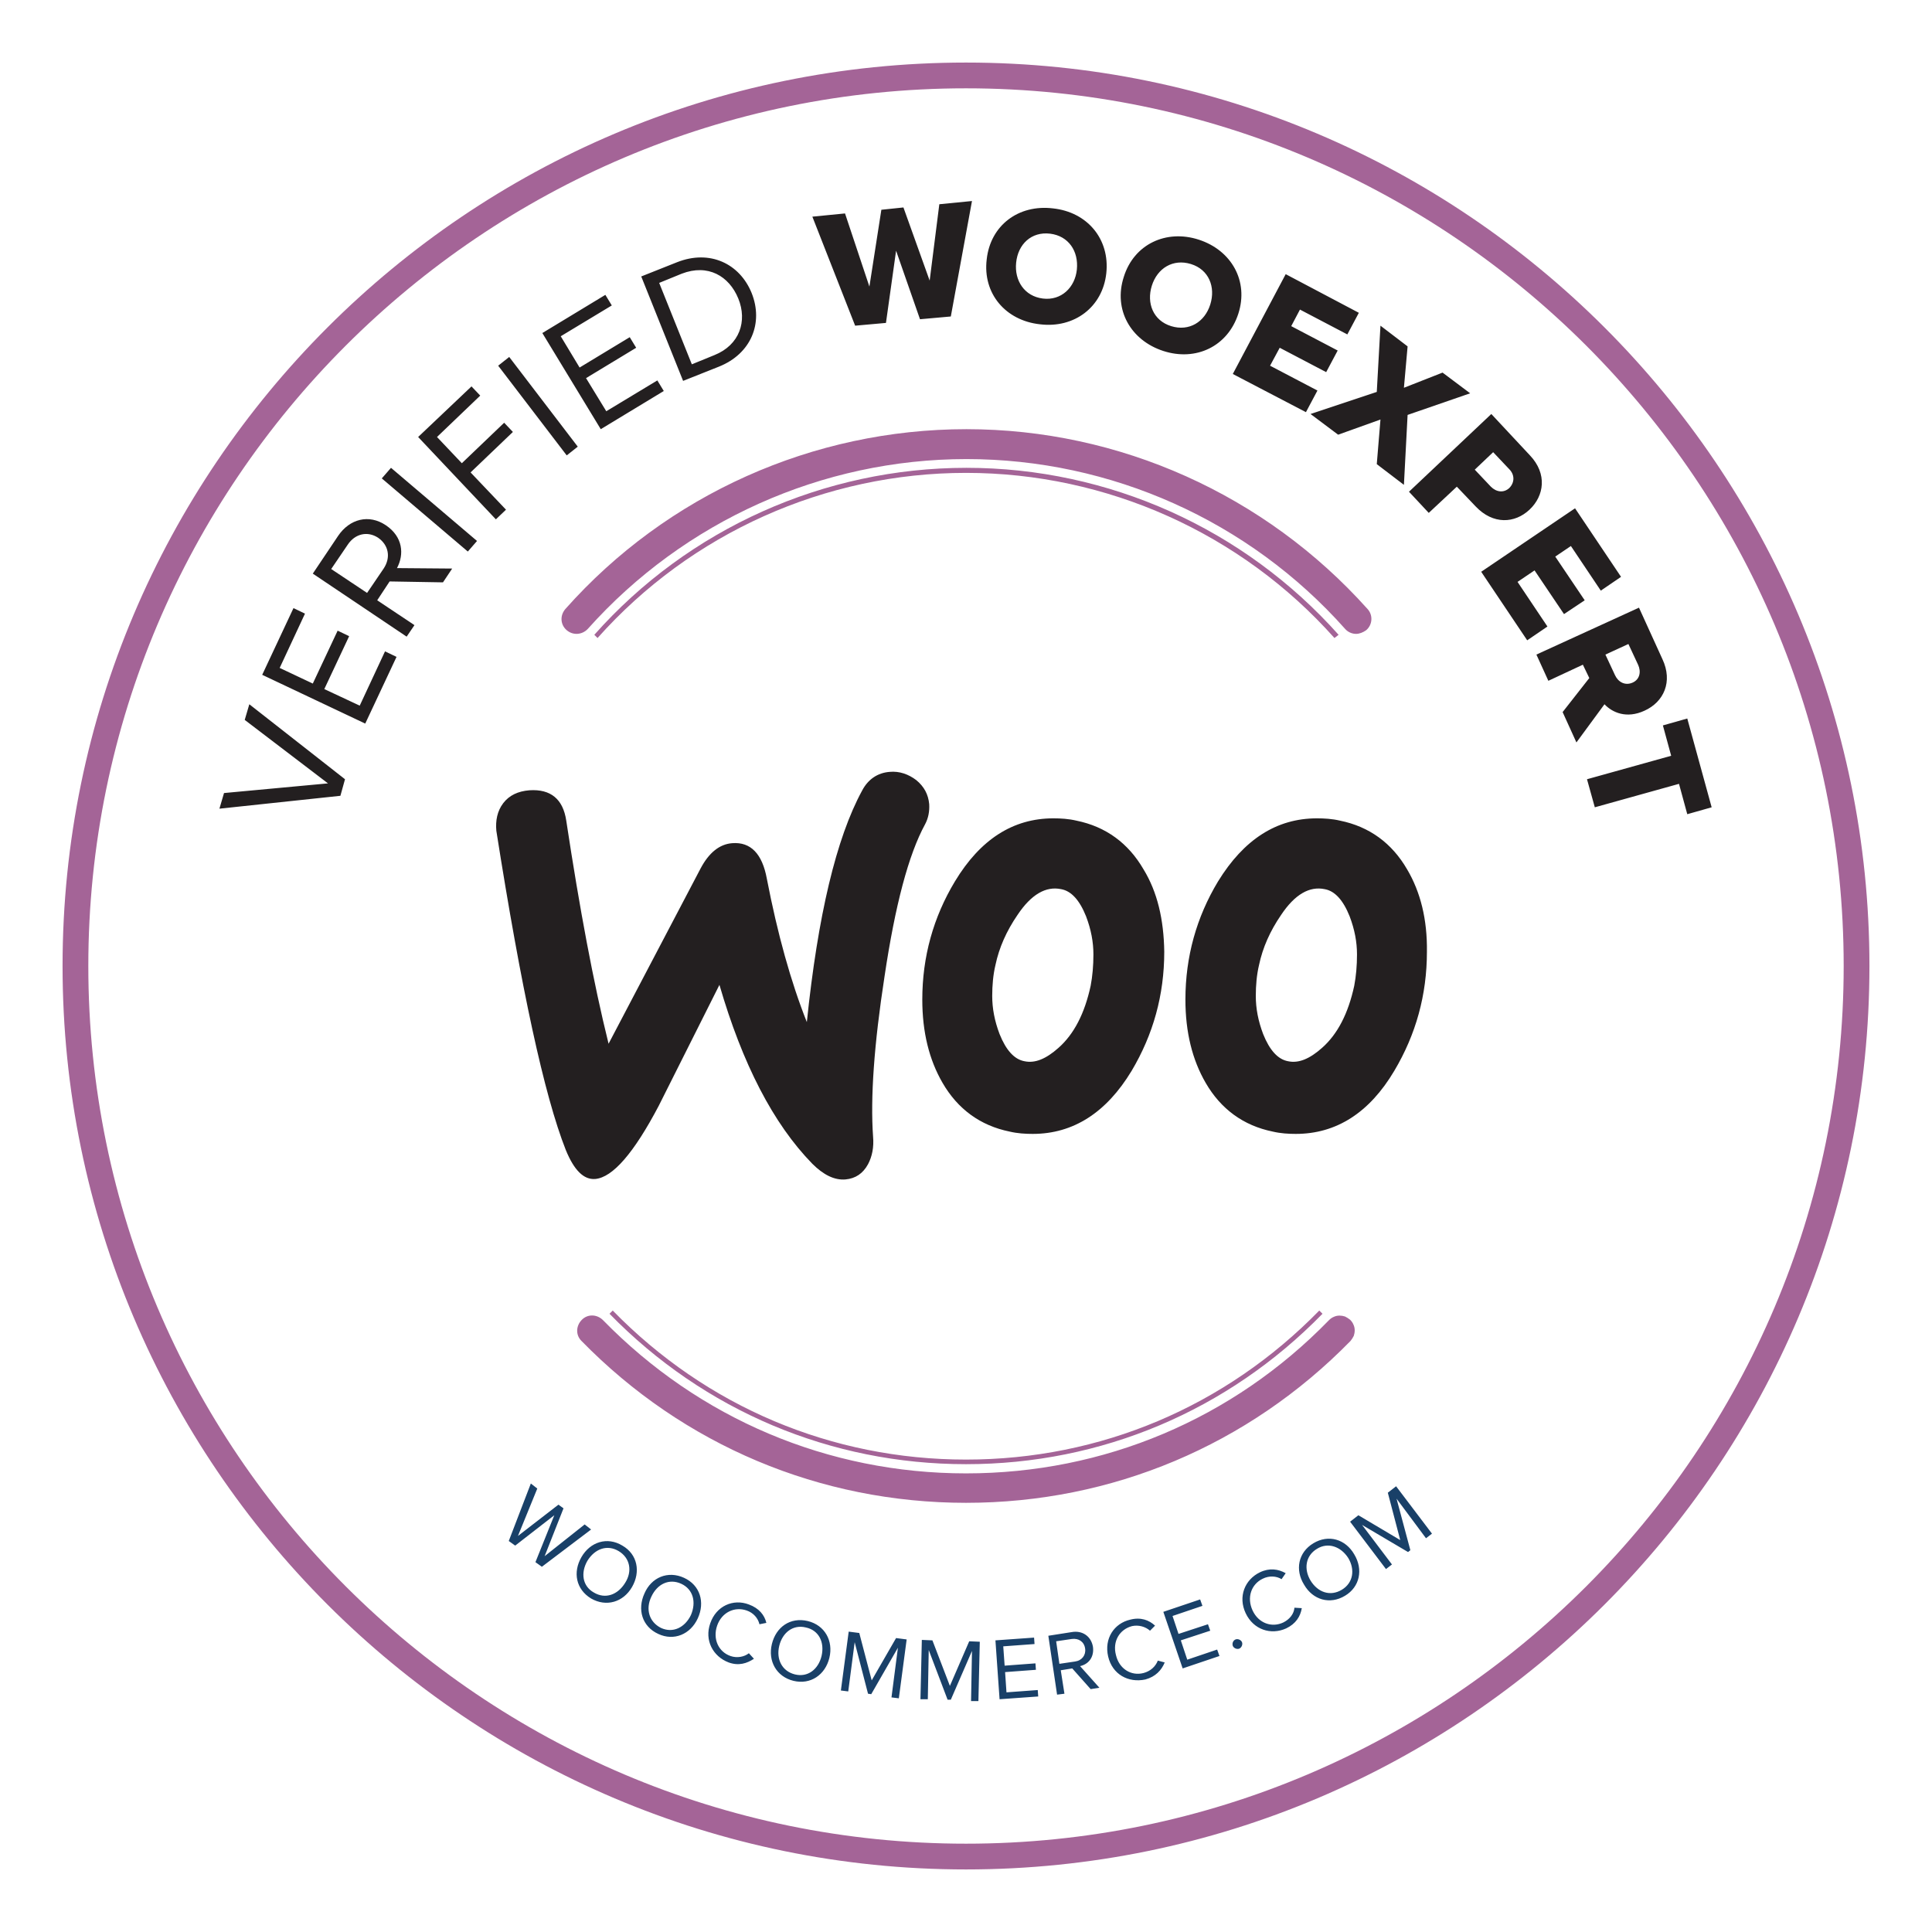 <svg xmlns="http://www.w3.org/2000/svg" width="420" height="420" xmlns:v="https://vecta.io/nano"><g fill-rule="evenodd"><path d="M210 406.4c-108.3 0-196.4-88.1-196.4-196.4S101.7 13.6 210 13.6 406.4 101.7 406.4 210 318.3 406.4 210 406.4zm0-387.2C104.8 19.2 19.2 104.8 19.2 210S104.8 400.8 210 400.8 400.8 315.2 400.8 210 315.2 19.2 210 19.2z" fill="#a46497"/><path d="M47.7 175.8l1-3.4 22.6-2.1-18.1-13.8 1-3.4L75 169.4l-1 3.6zm9.3-29.1l6.8-14.5 2.5 1.2-5.5 11.8 7.2 3.4 5.4-11.5 2.5 1.2-5.4 11.5 7.7 3.6 5.5-11.8 2.5 1.2-6.8 14.5zm27.7-20.3l-2.7 4.1 8.1 5.4-1.7 2.5L68 124.7l5.5-8.2c2.5-3.7 6.7-4.8 10.4-2.3s4 6.3 2.4 9.3l12 .1-2 3zm-9.1-8l-3.6 5.3 7.8 5.2 3.6-5.3c1.6-2.4 1.1-5.1-1.2-6.7-2.3-1.5-5-.9-6.6 1.5zM83 104l2-2.3 18.7 15.9-2 2.3zm7.9-9l11.6-11 1.9 2-9.4 9 5.4 5.7 9.2-8.8 1.9 2-9.2 8.8 7.7 8.1-2.2 2.1zm17.4-15.5l2.4-1.9 14.9 19.5-2.4 1.9zm9.6-7.1l13.7-8.3 1.4 2.3-11.1 6.7 4.1 6.8 10.9-6.6 1.4 2.3-10.9 6.6 4.4 7.2 11.1-6.7 1.4 2.3-13.7 8.3zm21.5-12.3l7.8-3.1c7.1-2.8 13.6.3 16.2 6.7 2.6 6.5-.1 13.2-7.1 16l-7.8 3.1zm15.9 17.1c5.5-2.2 7.2-7.4 5.2-12.3s-6.6-7.6-12.3-5.4l-4.9 2 7.1 17.7zm39.5-22.7l-2.2 15.7-6.7.6-9.3-23.7 7.1-.7 5.3 15.9 2.6-16.7 4.8-.5 5.7 15.9 2.1-16.6 7.1-.7-4.6 25.1-6.7.6zm34.1-9.2c7.5.8 12.4 6.7 11.6 14.1s-7 12-14.4 11.1c-7.5-.8-12.5-6.7-11.6-14.1.8-7.4 6.9-12 14.4-11.1zm-.6 5.5c-4.1-.5-7 2.3-7.4 6.3-.4 3.9 1.8 7.3 5.8 7.8s7-2.4 7.4-6.3c.4-4-1.8-7.3-5.8-7.8zm32.3 1.3c7.1 2.3 10.9 9 8.6 16.1s-9.2 10.4-16.3 8.1-10.9-9-8.6-16.1c2.2-7.1 9.2-10.4 16.3-8.1zm-1.7 5.3c-3.9-1.2-7.3.9-8.5 4.7s.3 7.6 4.2 8.8 7.3-.9 8.5-4.7-.3-7.6-4.2-8.8zm20.6 2.2l15.9 8.4-2.5 4.7-10.3-5.4-1.9 3.6 10.1 5.3-2.5 4.7-10.1-5.3-2.1 3.9 10.3 5.4-2.5 4.7-15.9-8.3zm20.6 31.6l-9.2 3.3-6-4.5 14.4-4.8.8-14.4 5.9 4.5-.8 9 8.4-3.3 6 4.5-13.6 4.7-.8 15.2-5.9-4.5zm24.1-1.2l8.4 9c3.8 4 3.1 8.8-.1 11.8s-7.9 3.3-11.7-.7l-4.1-4.3-6.1 5.7-4.3-4.6zm3.9 12l-3.5-3.7-4 3.8 3.5 3.7c1.2 1.2 2.8 1.4 4 .3 1.2-1.2 1.2-2.9 0-4.1zm14.3 8.5l10 14.9-4.4 3-6.5-9.7-3.4 2.3 6.4 9.5-4.5 3-6.4-9.5-3.7 2.5 6.5 9.7-4.4 3-10-14.9zm3.1 36.9l-1.4-2.9-7.5 3.5-2.6-5.7 22.3-10.2 5.1 11.2c2.3 4.9.3 9.3-3.9 11.2-3.9 1.8-7 .4-8.7-1.4l-6.1 8.3-3-6.6zm10.6-2.9L354 140l-5 2.3 2.1 4.5c.7 1.5 2.2 2.3 3.8 1.6s1.9-2.4 1.2-3.9zm7.2 19.8l-1.8-6.6 5.3-1.5 5.3 19.3-5.3 1.5-1.8-6.6-18.3 5.1-1.7-6.1zm-253.9 10.3c1.3-1.7 3.2-2.6 5.7-2.8 4.6-.3 7.3 1.9 8 6.6 2.9 19.1 5.9 35.2 9.2 48.5l20-38.1c1.8-3.4 4.1-5.3 6.9-5.5 4-.3 6.5 2.3 7.5 7.7q3.5 18.1 8.7 31.2c2.4-23.2 6.4-40 12-50.3 1.3-2.5 3.4-3.9 6-4.1 2.1-.2 4.1.5 5.8 1.8 1.7 1.4 2.6 3.1 2.8 5.2.1 1.6-.2 3.1-.9 4.4-3.6 6.6-6.5 17.6-8.8 33-2.3 14.9-3.1 26.5-2.5 34.9.2 2.3-.2 4.3-1.1 6-1.1 2-2.7 3.1-4.9 3.3-2.4.2-4.8-1-7.2-3.4-8.5-8.7-15.2-21.7-20.2-38.9l-13.2 26.3q-8.1 15.4-13.8 15.9c-2.5.2-4.6-1.9-6.4-6.3-4.7-11.9-9.7-35.1-15.1-69.4-.2-2.2.2-4.3 1.5-6zm200.8 32.3c0 9.4-2.4 18-7.1 25.9-5.4 9.1-12.6 13.7-21.4 13.7-1.6 0-3.3-.1-5-.5-6.4-1.3-11.3-4.9-14.6-10.6-2.9-5-4.4-11-4.4-18.1 0-9.3 2.4-17.9 7.1-25.7 5.6-9.1 12.7-13.7 21.5-13.7 1.6 0 3.3.1 5 .5 6.4 1.3 11.3 4.9 14.6 10.6 2.9 4.9 4.4 10.9 4.3 17.9zm-15.2.6c0-2.7-.5-5.4-1.6-8.3-1.4-3.5-3.2-5.5-5.4-5.9-3.3-.7-6.5 1.1-9.5 5.6-2.4 3.5-4 7.1-4.8 10.9-.5 2.1-.7 4.4-.7 6.7 0 2.7.5 5.4 1.6 8.3 1.4 3.5 3.2 5.5 5.4 5.9 2.3.5 4.7-.5 7.4-2.9 3.4-3 5.7-7.5 7-13.5.4-2.1.6-4.4.6-6.8zm-41.9-.6c0 9.4-2.4 18-7.1 25.9-5.5 9.1-12.7 13.7-21.5 13.7-1.6 0-3.3-.1-5-.5-6.4-1.3-11.3-4.9-14.6-10.6-2.9-5-4.4-11-4.4-18.1 0-9.3 2.4-17.9 7.1-25.7 5.5-9.1 12.6-13.7 21.4-13.7 1.6 0 3.3.1 5 .5 6.4 1.3 11.3 4.9 14.6 10.6 3 4.9 4.4 10.9 4.5 17.9zm-15.4.6c0-2.7-.5-5.4-1.6-8.3-1.4-3.5-3.2-5.5-5.4-5.9-3.3-.7-6.5 1.1-9.5 5.6-2.4 3.5-4 7.1-4.8 10.9-.5 2.1-.7 4.4-.7 6.7 0 2.7.5 5.4 1.6 8.3 1.4 3.5 3.2 5.5 5.4 5.9 2.3.5 4.7-.5 7.4-2.9 3.4-3 5.7-7.5 7-13.5.4-2.1.6-4.4.6-6.8z" fill="#231f20"/><path d="M120.5 329.4L112 336l-1.4-1 4.8-12.5 1.4 1.1-4.2 10.3 8.8-6.8 1.1.8-4.1 10.4 8.7-6.9 1.4 1.1-10.7 8.1-1.4-1zm14.8 6.6c3.3 1.9 4 5.7 2.1 9s-5.6 4.4-8.9 2.5c-3.3-2-4-5.7-2.1-9s5.6-4.5 8.9-2.5zm-.8 1.2c-2.5-1.5-5.2-.5-6.8 2.1-1.5 2.6-1.1 5.5 1.4 6.9 2.5 1.5 5.2.5 6.8-2.1 1.6-2.5 1.1-5.4-1.4-6.9zm14.2 5.8c3.5 1.6 4.6 5.3 3 8.8s-5.2 5-8.6 3.4c-3.5-1.6-4.6-5.3-3-8.8 1.5-3.5 5.1-5 8.6-3.4zm-.6 1.3c-2.6-1.2-5.2 0-6.5 2.8-1.3 2.7-.5 5.5 2.1 6.8 2.6 1.2 5.2-.1 6.5-2.8 1.2-2.8.5-5.6-2.1-6.8zm6.3 8.6c1.3-3.8 5-5.4 8.4-4.1 2.2.8 3.4 2.3 3.8 4l-1.5.3c-.3-1.3-1.3-2.5-2.8-3-2.6-.9-5.4.4-6.4 3.3s.3 5.7 2.9 6.6c1.4.5 3 .2 4-.6l1.1 1.2c-1.5 1-3.3 1.6-5.5.8-3.4-1.3-5.3-4.8-4-8.5zm21.2-.5c3.7.9 5.6 4.3 4.7 8s-4.1 5.9-7.8 5-5.6-4.3-4.7-8 4-5.9 7.8-5zm-.4 1.4c-2.8-.7-5.1 1.1-5.8 4s.6 5.5 3.4 6.2 5.1-1.1 5.8-4c.7-3-.6-5.6-3.4-6.2zm20 4.4l-5.8 10.1-.7-.1-2.9-11.2-1.4 10.7-1.6-.2 1.7-12.8 2.3.3 2.7 10.3 5.3-9.2 2.3.3-1.7 12.8-1.6-.2zm16.1.7l-4.6 10.6h-.7l-4.1-10.8-.2 10.7h-1.6l.3-12.9 2.3.1 3.8 9.9 4.2-9.7 2.3.1-.3 12.9h-1.6zm5.1-2.3l8.4-.6.1 1.4-6.8.5.3 4.2 6.7-.5.1 1.4-6.7.5.3 4.4 6.8-.5.1 1.4-8.4.6zm16.7 6.1l-2.5.4.8 5.1-1.6.2-1.9-12.8 5.1-.8c2.3-.4 4.2.9 4.6 3.2.3 2.3-1 3.8-2.8 4.2l4.2 4.7-1.9.3zm-.1-6.4l-3.4.5.7 4.9 3.4-.5c1.5-.2 2.4-1.4 2.2-2.8-.2-1.5-1.4-2.3-2.9-2.1zm7.9 3.8c-.9-3.9 1.3-7.2 4.8-8 2.3-.6 4.1.1 5.4 1.3l-1.1 1.1c-1-.9-2.5-1.3-3.9-1-2.7.7-4.3 3.3-3.5 6.3.7 3 3.3 4.6 6 3.9 1.5-.4 2.6-1.4 3.1-2.7l1.5.4c-.7 1.7-2 3.1-4.2 3.7-3.7.8-7.2-1.1-8.1-5zm12-9.7l8-2.7.5 1.4-6.5 2.2 1.3 3.9 6.4-2.1.5 1.4-6.4 2.1 1.4 4.2 6.5-2.2.5 1.4-8 2.7zm15.7 6c.5-.2 1.2.1 1.4.6s-.1 1.2-.6 1.4-1.2-.1-1.4-.6c-.2-.6.1-1.2.6-1.4zm2.2-5.7c-1.7-3.6-.2-7.3 3.1-8.9 2.1-1 4-.7 5.6.2l-.9 1.3c-1.1-.7-2.7-.8-4.1-.1-2.5 1.2-3.5 4.1-2.2 6.9s4.2 3.8 6.7 2.6c1.4-.7 2.3-1.9 2.4-3.2l1.6.1c-.3 1.8-1.3 3.4-3.4 4.4-3.3 1.5-7.1.3-8.8-3.3zm14.7-15.2c3.3-2 7-.9 8.9 2.4 2 3.3 1.2 7.1-2 9-3.3 2-7 .9-8.9-2.4-2-3.2-1.3-7 2-9zm.8 1.2c-2.5 1.5-2.9 4.4-1.4 6.9 1.6 2.6 4.3 3.5 6.8 2s2.9-4.4 1.4-6.9c-1.6-2.5-4.4-3.5-6.8-2zm17.3-10.9l3 11.2-.5.4-10-5.9 6.5 8.6-1.3 1-7.8-10.3 1.8-1.4 9.1 5.4-2.7-10.3 1.8-1.4 7.8 10.3-1.3 1z" fill="#194068"/></g><path d="M210 326.7c-31.7 0-61.4-12.5-83.6-35.2-1.3-1.3-1.2-3.3.1-4.6s3.3-1.2 4.6.1c20.9 21.4 48.9 33.3 78.9 33.3s58-11.8 78.9-33.3q.5-.5 1-.7.6-.3 1.3-.3.6 0 1.2.2.6.3 1.1.7.5.5.7 1 .3.6.3 1.3 0 .6-.2 1.2-.3.6-.7 1.1c-22.2 22.7-51.9 35.2-83.6 35.2zm84.8-188.9c-.9 0-1.8-.4-2.4-1.1-20.9-23.5-50.9-36.9-82.3-36.9s-61.4 13.5-82.3 36.9c-1.2 1.3-3.2 1.5-4.6.3s-1.5-3.2-.3-4.6c22.1-24.9 53.9-39.1 87.2-39.1s65 14.3 87.2 39.1c1.2 1.3 1.1 3.4-.3 4.6-.7.5-1.5.8-2.2.8zM210 318.3c-29.4 0-56.9-11.6-77.5-32.7l.7-.7c20.4 20.9 47.6 32.4 76.8 32.4s56.4-11.5 76.8-32.4l.7.7c-20.6 21.1-48.1 32.7-77.5 32.7zm80.1-179.6c-20.3-22.8-49.5-35.9-80.1-35.9s-59.8 13.1-80.1 35.9l-.7-.7c20.5-23.1 50-36.3 80.9-36.3s60.3 13.2 80.9 36.3z" fill="#a46497"/></svg>